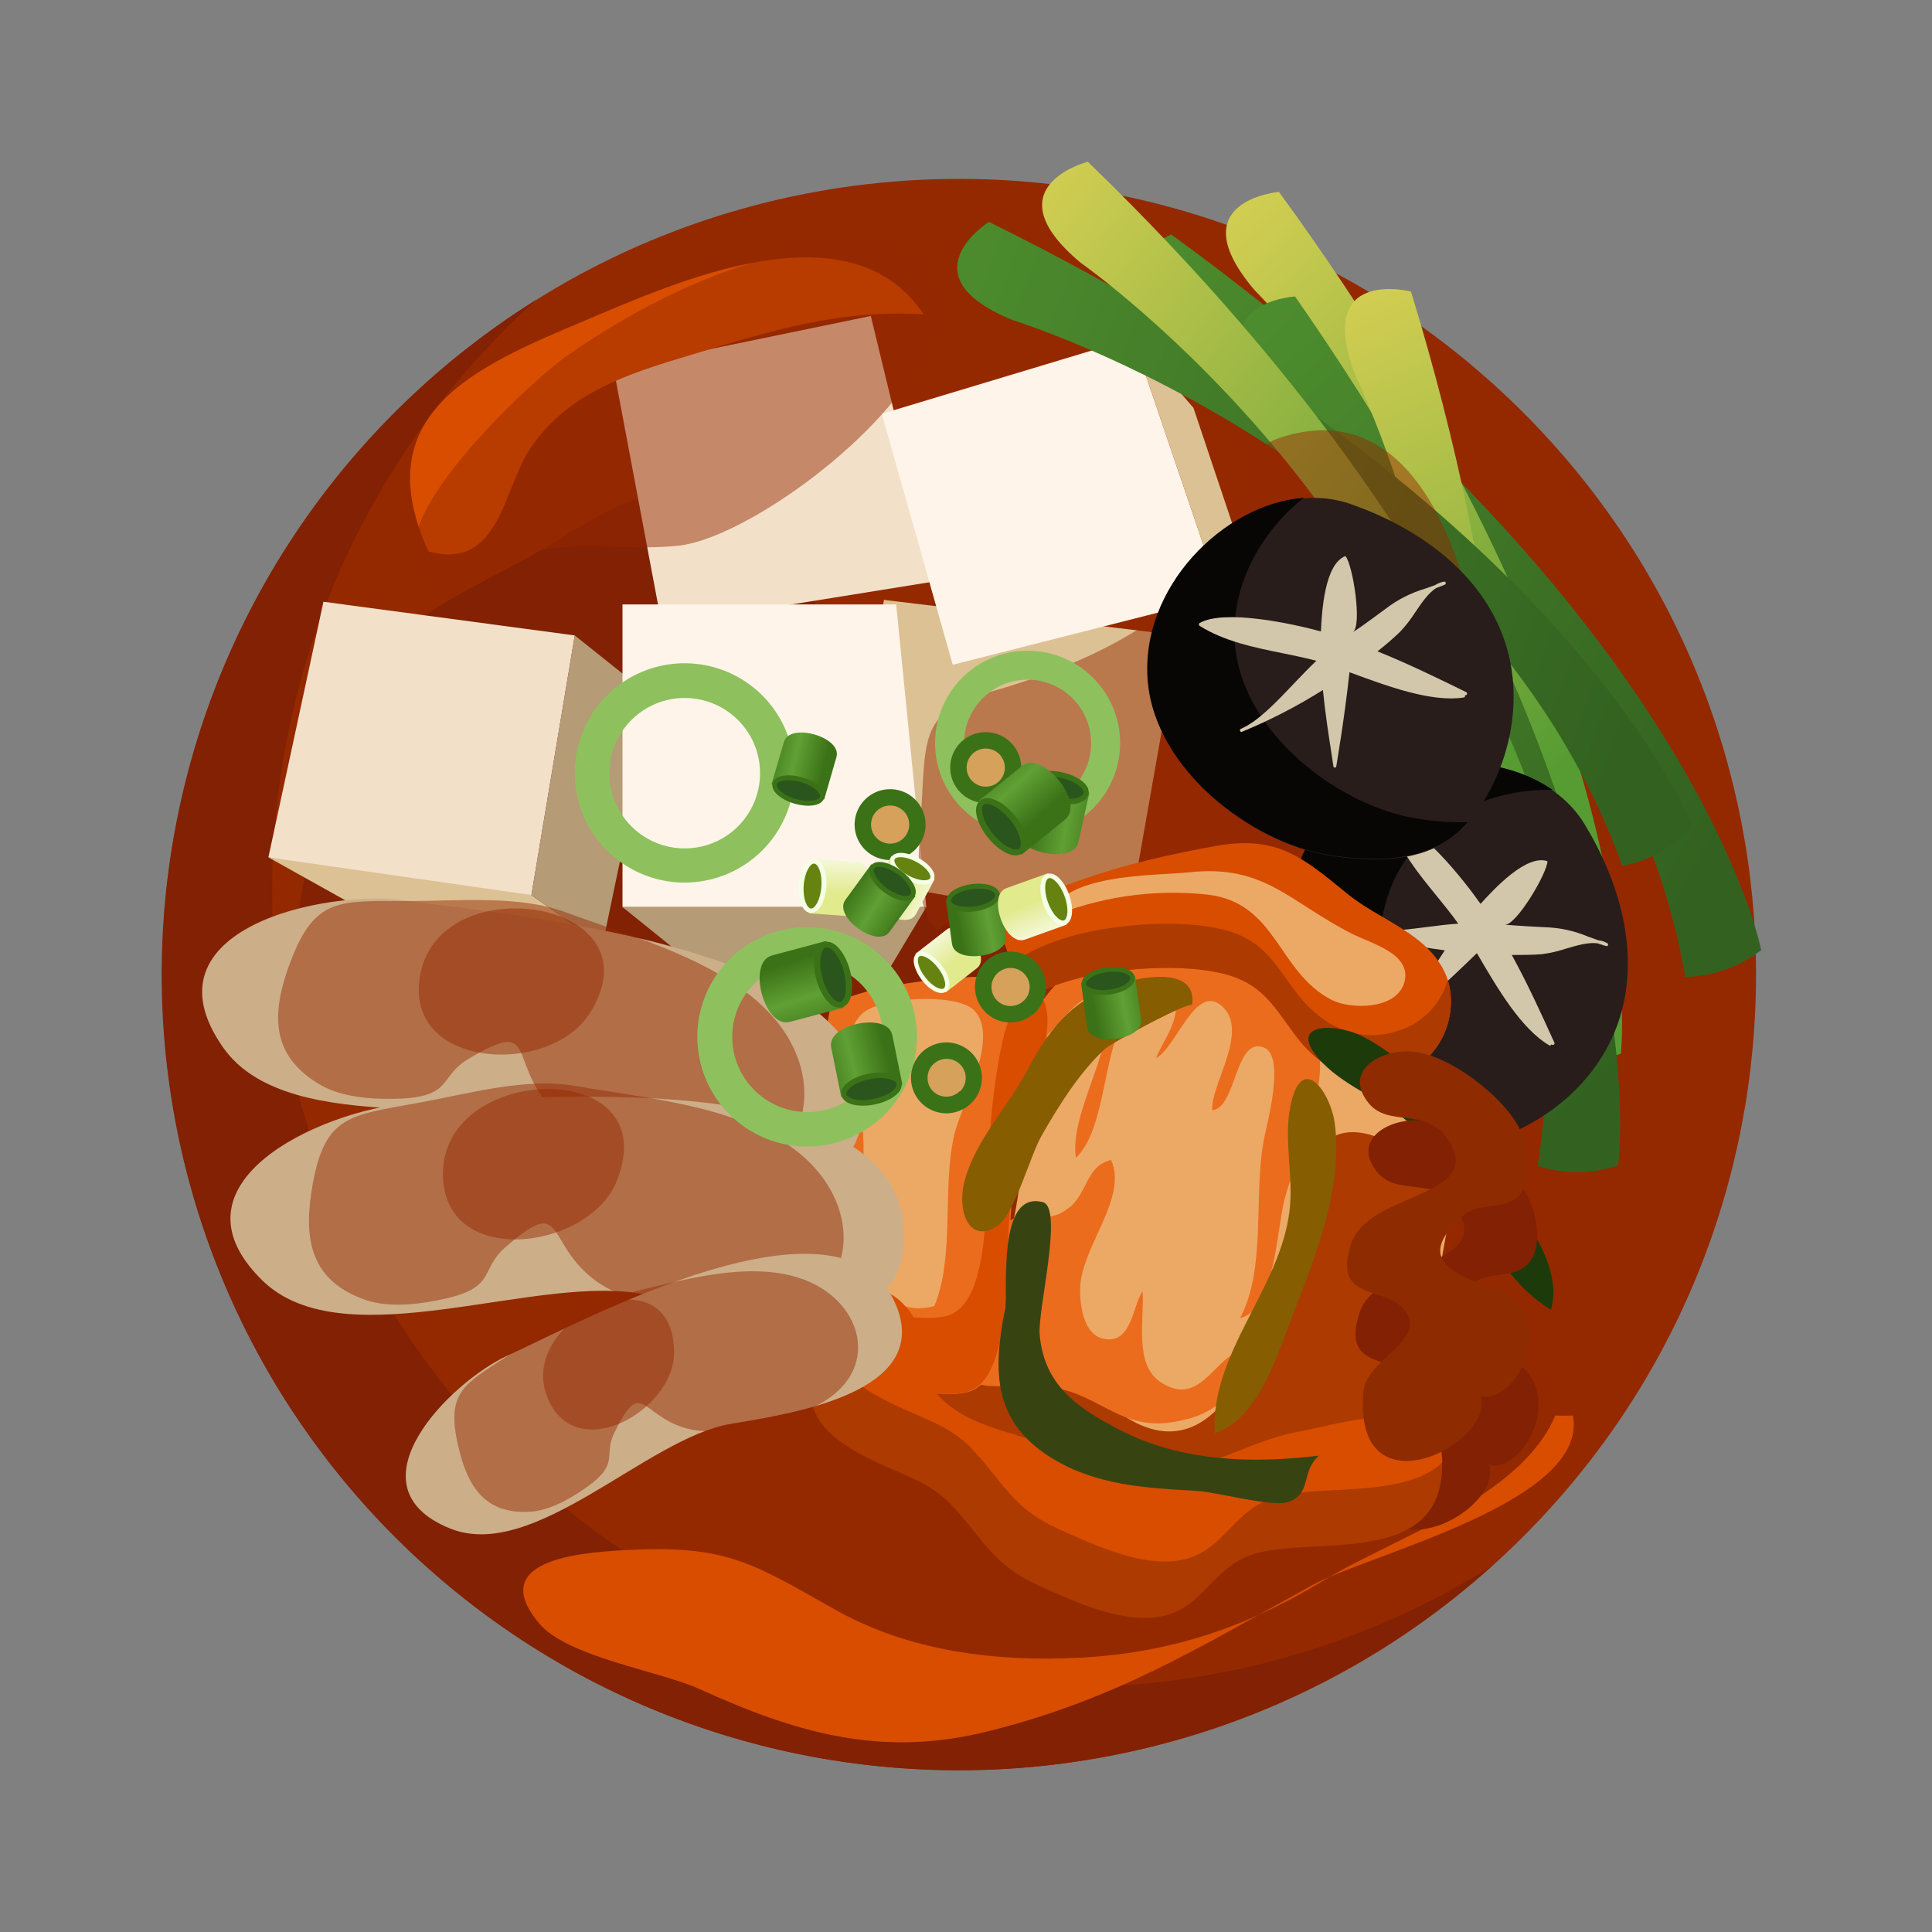 <svg width="215" height="215" viewBox="0 0 215 215" fill="none" xmlns="http://www.w3.org/2000/svg">
<rect x="0" y="0" width="215" height="215" fill="#808080" stroke="none"/>
<g clip-path="url(#clip0_76_15173)">
<path d="M169.442 171.064C204.077 136.485 204.077 80.421 169.442 45.842C134.806 11.262 78.651 11.262 44.016 45.841C9.38 80.421 9.38 136.485 44.016 171.064C78.651 205.643 134.806 205.643 169.442 171.064Z" fill="#942900"/>
<path d="M118.987 187.754C101.042 187.755 83.519 182.322 68.732 172.172C53.945 162.022 42.59 147.632 36.167 130.903C29.743 114.175 28.554 95.894 32.755 78.476C36.957 61.059 46.352 45.323 59.699 33.348C49.27 39.852 40.309 48.45 33.386 58.596C26.463 68.742 21.728 80.214 19.483 92.284C17.238 104.354 17.531 116.759 20.344 128.71C23.157 140.661 28.429 151.897 35.824 161.705C43.219 171.514 52.576 179.68 63.301 185.685C74.026 191.69 85.885 195.403 98.124 196.589C110.363 197.774 122.715 196.405 134.396 192.57C146.077 188.735 156.832 182.516 165.977 174.309C151.893 183.117 135.605 187.777 118.987 187.754Z" fill="#822103"/>
<path d="M95.028 82.488C90.774 74.443 92.583 63.122 84.803 57.132C77.439 51.465 69.327 55.526 62.399 59.915C54.018 65.226 41.818 69.034 37.803 79.032C35.681 84.304 35.5 91.139 34.136 96.606C32.615 102.674 32.625 108.606 37.451 113.243C46.184 121.635 62.457 116.631 73.21 115.64C82.354 114.801 105.027 116.558 107.858 104.822C109.746 96.997 98.646 89.337 95.028 82.488Z" fill="#822103"/>
<path d="M68.296 41.066L73.66 69.586L104.064 64.694L96.906 35.164L68.296 41.066Z" fill="#F2E0C9"/>
<path d="M131.153 70.704L125.432 103.206L93.414 97.549L98.367 66.759L131.153 70.704Z" fill="#DCC194"/>
<path d="M35.994 66.964L29.867 95.41L58.951 100.717L63.963 70.713L35.994 66.964Z" fill="#F2E0C9"/>
<path d="M29.867 95.41L42.444 102.43L67.039 105.203L59.137 99.604L29.867 95.41Z" fill="#DCC194"/>
<path d="M63.963 70.713L72.764 77.743L67.038 105.203L59.137 99.604L63.963 70.713Z" fill="#B59B76"/>
<path d="M103.081 100.941H69.273V67.262H99.731L103.081 100.941Z" fill="#FFF4E9"/>
<path d="M69.273 100.941L77.376 107.473H99.174L103.081 100.941H69.273Z" fill="#B59B76"/>
<path d="M98.128 46.051L106.025 73.979L135.872 66.393L126.102 37.62L98.128 46.051Z" fill="#FFF4E9"/>
<path d="M126.102 37.62L132.81 45.387L138.629 62.732L135.871 66.393L126.102 37.62Z" fill="#DCC194"/>
<path d="M131.124 37.337C131.124 37.337 179.204 61.755 187.556 108.713C190.616 108.646 193.574 107.6 195.995 105.73C195.995 105.73 188.793 68.575 130.346 26.099C130.346 26.099 119.936 30.4 131.124 37.337Z" fill="url(#paint0_linear_76_15173)"/>
<path d="M139.636 32.313C139.636 32.313 177.878 70.279 171.419 117.5C174.354 118.374 177.491 118.287 180.372 117.251C180.372 117.251 184.924 79.691 142.325 21.354C142.311 21.368 131.099 22.306 139.636 32.313Z" fill="url(#paint1_linear_76_15173)"/>
<path d="M141.186 43.873C141.186 43.873 178.612 82.659 171.111 129.749C174.025 130.686 177.163 130.665 180.064 129.69C180.064 129.69 185.443 92.237 144.12 32.992C144.12 32.992 132.893 33.656 141.186 43.873Z" fill="url(#paint2_linear_76_15173)"/>
<path d="M150.883 41.901C150.883 41.901 174.584 90.28 152.976 132.8C155.461 134.584 158.453 135.526 161.513 135.49C161.513 135.49 178.138 101.488 157.02 32.445C157 32.445 146.106 29.628 150.883 41.901Z" fill="url(#paint3_linear_76_15173)"/>
<path d="M112.743 35.638C112.743 35.638 164.295 51.523 180.538 96.362C183.55 95.772 186.293 94.232 188.362 91.969C188.362 91.969 174.91 56.61 110.048 24.698C110.048 24.698 100.543 30.702 112.743 35.638Z" fill="url(#paint4_linear_76_15173)"/>
<path d="M120.263 29.243C120.263 29.243 164.442 60.144 166.124 107.795C169.164 108.155 172.239 107.534 174.901 106.023C174.901 106.023 172.979 68.238 121.055 18C121.055 18 110.161 20.802 120.263 29.243Z" fill="url(#paint5_linear_76_15173)"/>
<path d="M76.882 39.495C86.006 36.756 93.453 34.408 102.797 34.989C94.484 22.54 74.96 31.527 65.146 35.653C52.922 40.788 40.698 45.968 47.67 61.37C55.694 63.552 55.949 54.311 59.117 49.746C63.357 43.639 69.826 41.608 76.882 39.495Z" fill="#D84D00"/>
<path d="M93.017 179.172C101.237 183.785 110.88 184.957 120.15 184.478C130.13 183.961 138.634 181.154 147.308 175.872C155.239 171.039 169.238 166.665 173.082 157.516C173.733 157.555 174.386 157.555 175.037 157.516C176.876 167.148 152.349 172.918 145.993 176.423C133.328 183.404 124.062 189.165 109.902 192.68C97.927 195.662 88.436 192.768 77.796 187.944C73.424 185.962 63.127 184.4 59.997 180.656C53.778 173.245 65.625 172.689 70.398 172.464C81.028 171.981 83.937 174.07 93.017 179.172Z" fill="#D84D00"/>
<path opacity="0.48" d="M149.641 103.929C161.337 98.413 166.217 87.404 164.911 74.917C163.826 64.582 158.672 45.397 144.599 48.15C137.133 49.614 139.856 52.831 137.338 58.656C133.069 68.531 120.332 74.097 110.611 76.874C102.729 79.125 102.993 81.317 102.543 89.977C102.245 95.781 100.734 104.622 108.372 105.428C113.784 105.989 117.246 101.034 123.828 102.606C126.762 103.309 128.879 105.447 132.067 106.121C138.399 107.463 143.91 106.634 149.641 103.929Z" fill="#942900"/>
<path d="M159.777 127.347C161.213 127.65 162.697 127.65 164.134 127.347C171.136 125.882 177.717 120.771 180.108 113.712C182.71 106.033 180.074 97.822 176.309 91.671C170.73 82.542 153.401 82.454 146.35 92.691C140.702 100.893 143.905 113.888 149.597 120.385C152.281 123.456 155.772 126.493 159.777 127.347Z" fill="#281D1B"/>
<path d="M159.787 127.264C161.13 127.551 162.517 127.574 163.869 127.332C162.35 126.145 160.948 124.814 159.684 123.358C153.973 116.861 150.785 103.866 156.432 95.664C160.119 90.319 166.603 87.79 172.759 87.892C165.371 82.742 152.261 84.07 146.355 92.642C140.707 100.844 143.91 113.839 149.606 120.337C152.296 123.358 155.772 126.414 159.787 127.264Z" fill="#070605"/>
<path d="M167.458 102.904C168.754 102.987 172.201 97.124 172.206 95.835C169.854 95.039 166.27 98.92 164.759 100.585C162.803 97.802 158.012 91.798 154.926 91.31C154.895 91.305 154.864 91.308 154.835 91.32C154.806 91.331 154.78 91.349 154.76 91.373C154.739 91.395 154.724 91.423 154.717 91.453C154.71 91.483 154.711 91.515 154.721 91.544C155.757 94.639 157.84 97.202 159.86 99.682C160.681 100.692 161.517 101.722 162.28 102.787C161.219 102.855 160.051 103.001 158.833 103.158C155.943 103.524 152.965 103.9 150.985 103.319C150.964 103.309 150.942 103.304 150.919 103.304C150.896 103.304 150.874 103.309 150.853 103.319C150.813 103.34 150.782 103.374 150.765 103.416C150.756 103.437 150.752 103.458 150.752 103.48C150.752 103.502 150.756 103.524 150.765 103.544C150.774 103.564 150.787 103.582 150.803 103.597C150.818 103.612 150.837 103.624 150.858 103.631C154.101 104.617 157.421 105.328 160.784 105.755C159.356 107.883 158.09 110.017 157.039 111.789L156.29 113.048C156.268 113.081 156.258 113.121 156.263 113.161C156.269 113.201 156.289 113.237 156.32 113.263C156.35 113.288 156.388 113.301 156.427 113.301C156.466 113.301 156.504 113.288 156.535 113.263C156.613 113.195 160.447 109.895 164.329 106.092H164.363L164.481 106.287C166.617 109.943 169.277 114.498 172.407 116.329C172.44 116.345 172.478 116.35 172.515 116.344C172.552 116.338 172.586 116.321 172.612 116.295C172.64 116.269 172.66 116.237 172.671 116.202C172.681 116.221 172.694 116.238 172.711 116.252C172.727 116.265 172.746 116.275 172.767 116.281C172.788 116.287 172.809 116.289 172.831 116.286C172.852 116.283 172.873 116.276 172.891 116.265C172.933 116.246 172.965 116.211 172.982 116.168C172.998 116.126 172.997 116.078 172.979 116.036C171.571 112.931 170.045 109.563 168.236 106.272C169.37 106.272 170.475 106.272 171.556 106.189C172.477 106.07 173.384 105.862 174.265 105.569C175.478 105.213 176.71 104.847 177.751 104.969C178.054 105.071 178.382 105.179 178.729 105.286C178.77 105.296 178.813 105.292 178.852 105.274C178.89 105.256 178.921 105.226 178.94 105.188C178.96 105.153 178.965 105.11 178.955 105.07C178.945 105.03 178.92 104.996 178.886 104.974C178.565 104.791 178.211 104.675 177.844 104.632C177.443 104.495 177.077 104.359 176.729 104.232C175.22 103.593 173.605 103.238 171.967 103.187C170.832 103.138 169.678 103.06 168.544 102.987L167.458 102.904Z" fill="#D3C7AB"/>
<path opacity="0.48" d="M90.695 52.939C85.228 57.157 79.331 60.261 75.635 60.711C70.021 61.365 64.31 60.022 58.736 61.575C56.521 62.195 53.298 65.207 51.054 64.992C36.444 63.454 58.389 42.931 62.941 39.709C70.847 34.095 82.73 28.037 92.67 27.568C97.237 27.358 103.046 27.939 103.951 33.548C104.88 39.309 98.196 47.154 90.695 52.939Z" fill="#942900"/>
<path d="M160.78 138.199C159.476 145.129 158.679 152.145 158.394 159.191C152.673 160.724 150.678 153.821 149.103 150.032C146.893 144.702 141.769 141.733 139.744 136.217C137.72 130.701 140.463 121.782 145.123 118.12C148.575 115.396 155.768 114.933 158.971 118.36C163.42 123.114 161.909 132.439 160.78 138.199Z" fill="#ECA965"/>
<path d="M157.581 138.98C159.151 134.958 160.246 132.722 157.444 129.368C155.489 127.02 150.237 124.486 147.611 127.093C146.389 128.299 146.144 134.577 145.655 136.432C144.834 139.507 144.374 142.988 142.687 145.756C140.37 149.544 136.888 152.073 132.781 153.762C125.065 156.935 118.684 151.385 110.723 151.321C108.352 151.321 99.599 150.037 98.382 152.405C96.876 155.334 105.178 160.831 107.149 162.657C115.95 170.79 128.532 170.565 138.096 164.151C143.372 160.611 147.416 160.274 153.523 160.206C159.391 160.138 168.011 158.141 159.909 152.395C157.386 150.609 154.53 150.794 154.041 147.372C153.616 144.765 156.662 141.358 157.581 138.98Z" fill="#AD3A00"/>
<path d="M145.885 114.269C143.127 107.327 133.876 104.202 126.889 105.433C120.136 106.624 116.933 112.169 115.569 118.433C113.853 126.312 113.716 134.513 111.193 142.217C109.633 146.967 106.792 151.15 112.083 152.991C116.835 154.641 119.334 152.991 123.578 156.467C134.248 165.151 139.714 151.931 142.404 142.427C144.496 134.992 148.966 122.011 145.885 114.269Z" fill="#ECA965"/>
<path d="M122.885 112.389C124.352 116.089 118.939 123.915 119.731 128.836C124.479 124.408 121.687 109.045 130.747 110.773C131.402 113.487 129.584 115.504 128.63 117.769C130.928 116.583 133.089 109.226 136.053 112.033C139.016 114.84 134.703 120.732 134.894 123.549C137.593 123.358 137.436 115.279 140.649 116.573C143.094 117.549 140.962 125.121 140.649 126.825C139.461 133.063 140.947 141.113 138.004 146.679C141.915 145.766 142.047 136.817 142.967 133.4C144.243 128.66 147.191 122.787 146.878 117.818C146.521 111.847 140.6 108.181 135.417 106.658C130.874 105.325 125.183 105.232 120.787 107.146C117.853 108.43 113.834 112.916 114.978 116.192C117.281 115.831 121.105 107.839 122.885 112.389Z" fill="#EB6C1D"/>
<path d="M120.209 143.208C120.126 145.136 120.557 149.334 123.691 149.027C125.984 148.802 126.136 145.121 127.158 143.686C127.358 146.791 126.18 151.8 129.114 153.777C133.387 156.642 134.947 151.429 137.866 150.389C138.389 155.661 134.189 157.873 129.916 158.336C124.327 158.942 122.058 154.87 116.537 154.338C109.604 153.669 105.985 156.432 108.631 147.655C110.039 142.983 108.694 136.827 113.618 135.27C115.955 134.528 116.454 136.349 118.968 134.401C121.036 132.795 120.86 129.719 123.647 129.085C125.544 133.264 120.405 138.697 120.209 143.208Z" fill="#EB6C1D"/>
<path d="M107.164 119.639C105.159 119.805 101.477 114.337 101.423 112.423C101.35 109.787 104.074 107.439 105.858 105.891C113.824 98.979 125.231 95.938 135.373 94.131C142.155 92.925 145.015 95.445 149.988 99.501C153.504 102.362 158.579 103.787 160.691 108.025C162.589 111.823 160.911 117.3 156.701 119.189C151.533 121.513 147.098 119.165 144.169 115.25C141.915 112.233 140.649 109.787 136.957 108.601C132.556 107.2 125.662 107.659 121.217 108.601C118.063 109.255 114.141 110.646 111.75 112.843C109.775 114.625 109.457 119.453 107.164 119.639Z" fill="#D84D00"/>
<path d="M156.706 114.273C151.537 116.602 147.102 114.273 144.174 110.339C141.919 107.322 140.653 104.871 136.961 103.69C132.56 102.289 125.666 102.748 121.221 103.69C118.067 104.344 114.146 105.735 111.755 107.932C109.774 109.743 109.462 114.576 107.168 114.766C105.701 114.884 103.423 112.101 102.22 109.811C101.708 110.596 101.433 111.511 101.428 112.448C101.482 114.361 105.159 119.829 107.168 119.663C109.462 119.477 109.774 114.649 111.755 112.828C114.146 110.632 118.067 109.24 121.221 108.586C125.666 107.663 132.58 107.205 136.961 108.586C140.653 109.772 141.919 112.218 144.174 115.235C147.107 119.141 151.537 121.498 156.706 119.175C160.554 117.442 162.27 112.736 161.107 109.035C160.796 110.174 160.241 111.232 159.482 112.136C158.722 113.04 157.775 113.77 156.706 114.273Z" fill="#AD3A00"/>
<path d="M104.611 126.61C106.812 121.279 111.653 116.651 112.518 110.949C113.203 106.463 110.621 98.891 104.959 103.026C99.77 106.809 97.551 114.483 93.8 119.502C88.593 126.453 82.554 132.683 84.999 141.87C86.348 146.967 88.803 160.421 96.49 158.009C101.922 156.32 101.966 148.812 101.731 144.096C101.389 137.301 101.986 133.015 104.611 126.61Z" fill="#822103"/>
<path d="M113.966 124.14C114.846 120.19 119.08 112.384 114.851 109.68C111.53 107.556 99.204 109.397 95.58 110.602C92.514 111.623 92.602 110.661 92.016 114.244C91.595 116.792 92.431 119.751 92.461 122.392C92.568 131.433 90.016 145.917 94.759 153.816C98.089 154.001 105.198 155.9 108.069 154.792C111.526 153.455 111.941 146.337 112.083 142.861C112.332 136.661 112.621 130.193 113.966 124.14Z" fill="#EB6C1D"/>
<path d="M114.723 109.689C114.388 109.479 114.027 109.315 113.648 109.201C112.968 111.593 111.985 113.985 111.609 115.67C110.259 121.733 109.976 128.191 109.726 134.391C109.584 137.867 109.169 144.99 105.712 146.322C102.841 147.43 95.732 145.531 92.402 145.346C92.26 145.112 92.128 144.858 92.001 144.628C92.353 148.094 93.121 151.287 94.632 153.806C97.962 153.992 105.071 155.891 107.941 154.782C111.398 153.445 111.814 146.327 111.956 142.851C112.205 136.652 112.489 130.193 113.838 124.13C114.699 120.19 118.953 112.384 114.723 109.689Z" fill="#D84D00"/>
<path d="M106.176 126.366C106.993 122.797 111.384 115.328 108.342 112.379C106.386 110.485 97.815 110.944 95.908 112.833C92.974 115.723 95.419 121.206 95.908 124.506C96.749 130.232 94.025 147.767 103.966 145.356C106.284 139.859 104.822 132.277 106.176 126.366Z" fill="#ECA965"/>
<path d="M150.432 103.905C152.564 104.993 157.219 106.136 156.266 109.367C155.371 112.379 150.291 112.355 148.193 111.271C142.144 108.161 142.135 100.463 134.38 99.555C128.333 98.904 122.22 99.805 116.62 102.172C118.063 97.119 128.39 97.5 132.341 97.07C140.697 96.172 143.406 100.316 150.432 103.905Z" fill="#ECA965"/>
<path d="M165.639 129.778C165.879 130.125 166.128 130.471 166.348 130.813C169.062 134.762 174.084 140.738 172.597 145.751C164.886 141.118 163.444 130.715 156.769 124.916C153.899 122.421 149.885 121.035 147.22 118.316C142.795 113.785 148.521 113.761 151.581 115.313C157.527 118.325 161.899 124.335 165.639 129.778Z" fill="#1D3A0A"/>
<path d="M169.987 133.122C171.087 135.231 171.703 138.799 170.075 140.611C168.447 142.422 165.581 141.353 163.821 142.895C156.051 149.72 167.997 150.164 169.953 152.649C174.261 158.087 166.305 166.977 164.3 161.246C171.449 166.069 151.333 178.103 152.663 162.544C152.976 158.932 159.616 156.94 157.376 153.645C155.293 150.579 149.132 152.732 151.303 146.073C153.196 140.259 166.515 140.982 162.027 134.411C159.582 130.813 155.43 133.176 153.225 130.393C150.335 126.771 154.692 124.369 158.164 124.691C162.3 125.057 168.173 129.636 169.987 133.122Z" fill="#822103"/>
<path d="M114.699 160.645C119.217 162.076 122.743 163.784 127.715 164.107C134.136 164.521 138.473 160.87 144.565 159.752C149.699 158.81 161.899 154.655 160.349 164.849C158.921 174.246 145.367 170.931 139.299 173.011C135.113 174.446 133.984 178.493 129.96 179.694C125.486 181.032 119.662 178.264 115.677 176.482C110.249 174.041 109.443 171.156 105.741 167.333C103.296 164.78 99.707 163.862 96.509 162.222C92.5 160.167 89.957 158.024 89.942 153.435C89.942 147.626 96.646 139.278 101.678 147.089C103.335 149.642 101.868 152.693 104.123 155.446C106.675 158.551 111.041 159.484 114.699 160.645Z" fill="#AD3A00"/>
<path d="M144.585 159.308C138.497 160.426 134.155 164.077 127.735 163.662C122.762 163.335 119.236 161.627 114.718 160.196C111.075 159.044 106.709 158.107 104.161 154.987C101.912 152.239 103.379 149.188 101.717 146.635C98.499 141.68 94.612 143.252 92.211 146.542C92.211 146.752 92.186 146.962 92.186 147.162C92.186 151.756 94.744 153.904 98.753 155.949C101.951 157.589 105.521 158.507 107.985 161.06C111.687 164.883 112.493 167.778 117.921 170.209C121.906 171.991 127.73 174.754 132.204 173.421C136.228 172.215 137.358 168.173 141.548 166.738C146.438 165.068 156.129 166.87 160.496 162.769C160.525 154.685 149.416 158.419 144.585 159.308Z" fill="#D84D00"/>
<path d="M169.038 125.472C170.133 127.586 170.754 131.155 169.121 132.966C167.488 134.777 164.628 133.708 162.867 135.25C155.098 142.061 167.058 142.515 169.014 144.98C173.317 150.418 165.361 159.313 163.361 153.582C170.505 158.405 150.389 170.438 151.724 154.88C152.032 151.268 158.677 149.276 156.437 145.981C154.349 142.91 148.193 145.068 150.359 138.409C152.257 132.595 165.571 133.317 161.083 126.746C158.638 123.149 154.491 125.511 152.281 122.729C149.391 119.106 153.724 116.705 157.225 117.027C161.347 117.408 167.224 121.987 169.038 125.472Z" fill="#8E2B00"/>
<path d="M115.701 148.548C116.19 154.118 119.867 156.677 124.606 159.122C131.515 162.691 139.343 162.876 146.771 161.993C144.717 163.848 146.022 166.24 143.348 167.148C141.568 167.748 135.382 166.035 133.197 165.913C127.549 165.596 122.014 165.322 117.031 162.252C110.508 158.239 110.489 152.59 111.814 145.824C112.239 143.647 110.9 132.448 116.039 133.776C118.391 134.381 115.447 145.815 115.701 148.548Z" fill="#374412"/>
<path d="M144.478 144.76C144.326 145.156 144.174 145.541 144.023 145.927C142.277 150.389 140.16 157.897 135.172 159.493C134.683 150.521 142.468 143.476 143.509 134.704C143.959 130.93 142.844 126.834 143.597 123.11C144.854 116.905 148.096 121.616 148.536 125.013C149.416 131.618 146.864 138.614 144.478 144.76Z" fill="#865D01"/>
<path d="M132.659 111.901C133.358 107.244 126.371 108.777 123.804 109.743C119.09 111.515 116.596 114.762 114.327 119.092C112.161 123.241 108.509 126.873 107.321 131.506C106.475 134.806 107.878 138.516 110.978 136.417C112.934 135.089 114.645 128.562 115.922 126.366C117.877 122.948 120.009 119.531 122.88 116.788C123.647 116.06 132.791 111.154 132.659 111.901Z" fill="#865D01"/>
<path d="M160.173 94.102C161.478 93.431 162.629 92.495 163.552 91.354C168.035 85.798 169.859 77.66 167.219 70.694C164.344 63.112 157.082 58.441 150.261 56.078C140.144 52.568 126.703 63.483 127.769 75.864C128.619 85.779 139.352 93.794 147.895 95.195C151.909 95.85 156.52 96.021 160.173 94.102Z" fill="#281D1B"/>
<path d="M160.134 94.034C161.355 93.407 162.441 92.546 163.327 91.5C161.396 91.543 159.466 91.399 157.562 91.07C149.02 89.669 138.287 81.653 137.436 71.739C136.879 65.275 140.282 59.207 145.098 55.389C136.116 56.088 126.835 65.427 127.725 75.795C128.581 85.71 139.309 93.726 147.856 95.127C151.861 95.781 156.482 95.928 160.134 94.034Z" fill="#070605"/>
<path d="M150.555 70.352C151.611 69.591 150.555 62.878 149.729 61.882C147.406 62.756 147.103 68.028 146.995 70.269C143.709 69.366 136.213 67.779 133.495 69.337C133.461 69.354 133.435 69.384 133.421 69.42C133.417 69.442 133.417 69.466 133.421 69.488C133.419 69.519 133.425 69.551 133.439 69.579C133.453 69.607 133.474 69.632 133.5 69.649C136.267 71.377 139.514 72.036 142.648 72.676C143.925 72.935 145.225 73.198 146.492 73.535C145.719 74.263 144.907 75.117 144.047 76.01C142.047 78.124 139.979 80.311 138.086 81.107C138.044 81.126 138.011 81.161 137.993 81.204C137.978 81.247 137.978 81.293 137.993 81.336C138 81.357 138.011 81.376 138.025 81.393C138.039 81.409 138.057 81.423 138.076 81.433C138.096 81.442 138.117 81.448 138.139 81.449C138.161 81.45 138.183 81.446 138.204 81.439C141.336 80.146 144.352 78.59 147.22 76.786C147.47 79.335 147.851 81.79 148.169 83.826L148.389 85.29C148.395 85.328 148.415 85.362 148.444 85.386C148.473 85.41 148.51 85.424 148.548 85.424C148.586 85.424 148.622 85.41 148.651 85.386C148.681 85.362 148.7 85.328 148.707 85.29C148.707 85.188 149.592 80.204 150.174 74.809L150.389 74.887C154.369 76.352 159.317 78.187 162.901 77.616C162.938 77.609 162.972 77.59 162.996 77.561C163.021 77.533 163.036 77.498 163.038 77.46C163.046 77.425 163.046 77.388 163.038 77.353C163.058 77.362 163.08 77.367 163.101 77.367C163.123 77.368 163.145 77.363 163.165 77.355C163.185 77.346 163.203 77.333 163.217 77.316C163.232 77.3 163.242 77.281 163.249 77.26C163.268 77.218 163.27 77.171 163.256 77.127C163.241 77.084 163.211 77.047 163.17 77.026C160.105 75.527 156.775 73.891 153.293 72.486C154.178 71.783 155.024 71.065 155.797 70.318C156.435 69.642 157.006 68.906 157.503 68.121C158.212 67.076 158.941 66.002 159.811 65.446C160.114 65.334 160.432 65.207 160.789 65.065C160.827 65.045 160.857 65.013 160.874 64.974C160.892 64.936 160.896 64.892 160.887 64.85C160.88 64.811 160.857 64.775 160.825 64.751C160.792 64.728 160.751 64.718 160.711 64.724C160.347 64.786 160 64.92 159.689 65.119C159.293 65.265 158.926 65.392 158.574 65.514C157.002 65.98 155.529 66.73 154.227 67.726C153.323 68.409 152.379 69.083 151.474 69.732L150.555 70.352Z" fill="#D3C7AB"/>
<path d="M66.78 125.902C74.662 129.319 93.532 138.067 96.006 124.496C99.522 105.203 56.8 101.957 45.349 100.233C36.337 98.876 15.57 103.338 24.812 116.543C32.249 127.166 55.597 121.044 66.78 125.902Z" fill="#CCAE89"/>
<path opacity="0.48" d="M77.615 130.291C89.414 132.243 93.071 120.713 85.693 112.804C80.079 106.795 70.275 104.232 62.98 101.537C57.728 99.584 51.103 100.277 45.343 100.273C37.764 100.273 35.04 99.819 32.322 107.039C30.268 112.492 29.877 117.466 35.774 120.791C38.219 122.182 41.724 122.367 44.609 122.255C50.365 121.992 48.878 119.785 52.091 117.862C59.914 113.175 56.491 117.984 61.259 123.183C64.692 126.903 72.926 129.519 77.615 130.291Z" fill="#942900"/>
<path opacity="0.48" d="M46.79 108.347C44.668 118.955 61.151 119.897 65.64 112.741C73.542 100.194 49.176 96.357 46.79 108.347Z" fill="#942900"/>
<path d="M72.104 144.14C80.471 146.093 100.606 151.326 100.606 137.535C100.606 117.92 57.988 122.367 46.414 122.724C37.304 122.997 17.672 131.101 29.139 142.441C38.361 151.56 60.237 141.362 72.104 144.14Z" fill="#CCAE89"/>
<path opacity="0.48" d="M83.556 146.522C95.516 146.327 97.042 134.318 88.362 127.874C81.761 122.963 71.659 122.197 64.002 120.849C58.481 119.873 52.086 121.733 46.399 122.758C38.942 124.105 36.184 124.154 34.806 131.75C33.764 137.477 34.273 142.441 40.673 144.658C43.348 145.585 46.81 145.146 49.626 144.501C55.24 143.213 53.382 141.309 56.198 138.843C63.044 132.834 60.535 138.18 66.173 142.441C70.231 145.497 78.803 146.601 83.556 146.522Z" fill="#942900"/>
<path opacity="0.48" d="M49.294 130.447C49.109 141.26 65.499 139.234 68.633 131.423C74.149 117.642 49.51 118.223 49.294 130.447Z" fill="#942900"/>
<path d="M81.317 158.454C87.888 157.345 103.844 155.036 99.697 145.195C93.829 131.179 64.687 147.118 56.521 150.838C50.096 153.767 38.498 165.434 50.101 170.101C59.445 173.856 72.002 160.016 81.317 158.454Z" fill="#CCAE89"/>
<path opacity="0.48" d="M90.216 156.725C98.705 153.001 96.192 143.969 88.05 141.958C81.86 140.425 74.408 142.9 68.526 144.233C64.291 145.209 60.282 148.431 56.536 150.862C51.612 154.06 49.656 154.919 50.952 160.758C51.93 165.151 53.788 168.569 59.02 168.227C61.211 168.09 63.558 166.738 65.377 165.435C69 162.833 67.103 162.017 68.374 159.425C71.474 153.079 71.274 157.648 76.584 159.005C80.388 159.972 86.828 158.2 90.216 156.725Z" fill="#942900"/>
<path opacity="0.48" d="M60.912 155.495C64.027 163.277 75.132 156.926 75.019 150.394C74.814 138.897 57.382 146.693 60.912 155.495Z" fill="#942900"/>
<path d="M81.336 97.08C79.143 98.098 76.697 98.443 74.307 98.072C71.917 97.702 69.691 96.632 67.91 94.997C66.129 93.363 64.874 91.238 64.304 88.892C63.733 86.545 63.873 84.082 64.705 81.815C65.537 79.548 67.023 77.578 68.977 76.154C70.931 74.731 73.264 73.918 75.68 73.819C78.097 73.719 80.489 74.338 82.553 75.596C84.617 76.854 86.261 78.696 87.277 80.887C88.637 83.821 88.776 87.174 87.662 90.21C86.548 93.246 84.273 95.717 81.336 97.08ZM72.672 78.446C71.167 79.142 69.902 80.268 69.038 81.682C68.174 83.095 67.75 84.733 67.818 86.387C67.886 88.042 68.445 89.639 69.422 90.977C70.4 92.314 71.752 93.333 73.31 93.903C74.867 94.473 76.558 94.569 78.171 94.18C79.782 93.79 81.243 92.932 82.366 91.714C83.49 90.495 84.226 88.972 84.482 87.336C84.738 85.7 84.503 84.025 83.805 82.522C82.868 80.51 81.17 78.95 79.083 78.186C76.996 77.422 74.69 77.515 72.672 78.446Z" fill="#8EC15D"/>
<path d="M118.684 92.022C116.837 92.877 114.778 93.165 112.766 92.851C110.755 92.537 108.882 91.635 107.384 90.259C105.886 88.883 104.83 87.094 104.349 85.119C103.869 83.144 103.986 81.071 104.685 79.162C105.384 77.254 106.635 75.594 108.278 74.395C109.921 73.195 111.884 72.508 113.918 72.422C115.952 72.335 117.966 72.853 119.705 73.908C121.445 74.964 122.832 76.511 123.691 78.353C124.262 79.579 124.585 80.905 124.642 82.255C124.699 83.606 124.489 84.954 124.024 86.223C123.559 87.493 122.848 88.658 121.932 89.653C121.016 90.648 119.912 91.453 118.684 92.022ZM111.379 76.293C110.11 76.881 109.044 77.832 108.317 79.025C107.589 80.218 107.232 81.6 107.292 82.995C107.351 84.391 107.823 85.737 108.65 86.865C109.476 87.992 110.618 88.849 111.933 89.328C113.247 89.807 114.674 89.885 116.033 89.554C117.392 89.222 118.623 88.496 119.568 87.466C120.513 86.436 121.131 85.15 121.344 83.769C121.557 82.389 121.354 80.976 120.763 79.71C119.97 78.017 118.537 76.707 116.778 76.067C115.019 75.426 113.078 75.508 111.379 76.293Z" fill="#8EC15D"/>
<path d="M94.974 126.454C92.78 127.471 90.333 127.816 87.943 127.445C85.553 127.073 83.327 126.003 81.547 124.368C79.767 122.733 78.513 120.607 77.943 118.261C77.373 115.914 77.513 113.451 78.346 111.184C79.179 108.916 80.666 106.947 82.621 105.524C84.575 104.101 86.909 103.289 89.325 103.191C91.742 103.093 94.134 103.712 96.198 104.972C98.262 106.231 99.905 108.073 100.92 110.266C102.278 113.2 102.415 116.552 101.3 119.587C100.185 122.622 97.91 125.091 94.974 126.454ZM86.338 107.8C84.835 108.496 83.571 109.622 82.708 111.035C81.845 112.448 81.421 114.085 81.49 115.738C81.559 117.392 82.117 118.988 83.094 120.324C84.072 121.661 85.424 122.678 86.98 123.248C88.537 123.817 90.227 123.913 91.838 123.523C93.449 123.133 94.908 122.275 96.031 121.058C97.153 119.84 97.889 118.317 98.145 116.682C98.4 115.047 98.165 113.373 97.467 111.872C96.53 109.86 94.832 108.302 92.746 107.539C90.66 106.775 88.355 106.869 86.338 107.8Z" fill="#8EC15D"/>
<path d="M114.454 86.745L113.232 92.208C112.934 93.55 114.557 94.551 116.19 94.907C117.823 95.264 119.711 95.044 120.009 93.702L121.232 88.21L114.454 86.745Z" fill="url(#paint6_linear_76_15173)"/>
<path d="M120.86 88.332C120.689 89.103 119.178 89.43 117.491 89.059C115.804 88.688 114.557 87.756 114.743 86.984C114.929 86.213 116.425 85.886 118.112 86.257C119.799 86.628 121.056 87.555 120.86 88.332Z" fill="#2A561D"/>
<path d="M117.423 89.362C115.809 89.01 114.23 88.034 114.489 86.921C114.748 85.808 116.582 85.593 118.195 85.945C119.809 86.296 121.388 87.277 121.129 88.385C120.87 89.494 119.041 89.718 117.423 89.362ZM118.044 86.56C116.318 86.184 115.11 86.584 115.017 87.048C114.924 87.512 115.834 88.376 117.56 88.756C119.286 89.137 120.494 88.732 120.586 88.268C120.679 87.805 119.77 86.94 118.044 86.56Z" fill="#3B7217"/>
<path d="M105.227 110.456L108.714 107.742C109.569 107.078 109.09 105.662 108.283 104.627C107.477 103.592 106.215 102.782 105.35 103.446L101.858 106.16L105.227 110.456Z" fill="url(#paint7_linear_76_15173)"/>
<path d="M102.156 106.272C102.645 105.891 103.721 106.448 104.557 107.517C105.393 108.586 105.672 109.768 105.178 110.148C104.684 110.529 103.609 109.973 102.777 108.903C101.946 107.834 101.662 106.658 102.156 106.272Z" fill="#668211"/>
<path d="M104.753 107.371C105.55 108.396 106.019 109.777 105.31 110.324C104.601 110.871 103.354 110.085 102.582 109.06C101.809 108.035 101.315 106.653 102.02 106.101C102.724 105.55 103.941 106.345 104.753 107.371ZM102.963 108.757C103.819 109.851 104.748 110.222 105.041 109.982C105.335 109.743 105.213 108.767 104.357 107.673C103.501 106.58 102.572 106.209 102.284 106.448C101.995 106.687 102.117 107.664 102.963 108.757Z" fill="#F4FFE6"/>
<path d="M101.873 90.621C102.1 91.178 102.156 91.789 102.035 92.377C101.914 92.966 101.621 93.505 101.192 93.927C100.764 94.349 100.22 94.634 99.629 94.748C99.038 94.861 98.427 94.796 97.873 94.563C97.319 94.329 96.846 93.937 96.516 93.435C96.185 92.933 96.01 92.345 96.015 91.744C96.019 91.143 96.201 90.558 96.539 90.061C96.877 89.563 97.355 89.178 97.913 88.952C98.66 88.649 99.496 88.655 100.239 88.968C100.982 89.281 101.57 89.876 101.873 90.621Z" fill="#D6A15B"/>
<path d="M100.543 95.42C99.819 95.714 99.024 95.787 98.259 95.63C97.493 95.473 96.792 95.093 96.243 94.538C95.694 93.982 95.322 93.277 95.175 92.511C95.027 91.745 95.11 90.953 95.414 90.234C95.718 89.515 96.228 88.902 96.88 88.473C97.533 88.043 98.298 87.817 99.079 87.822C99.861 87.827 100.623 88.063 101.27 88.5C101.917 88.938 102.419 89.557 102.714 90.28C103.108 91.249 103.1 92.334 102.693 93.298C102.286 94.262 101.513 95.025 100.543 95.42ZM98.254 89.796C97.865 89.955 97.531 90.225 97.295 90.573C97.059 90.92 96.932 91.33 96.93 91.75C96.927 92.17 97.049 92.581 97.281 92.932C97.512 93.282 97.843 93.557 98.231 93.72C98.618 93.883 99.046 93.928 99.459 93.848C99.872 93.769 100.252 93.569 100.551 93.274C100.85 92.979 101.055 92.602 101.14 92.191C101.225 91.779 101.185 91.352 101.027 90.963C100.922 90.705 100.766 90.469 100.57 90.271C100.374 90.073 100.14 89.915 99.883 89.806C99.625 89.698 99.349 89.641 99.07 89.639C98.79 89.638 98.513 89.691 98.254 89.796Z" fill="#3B7217"/>
<path d="M91.927 104.715L85.923 106.321C84.456 106.712 84.294 108.806 84.774 110.588C85.253 112.37 86.431 114.103 87.898 113.712L93.908 112.13L91.927 104.715Z" fill="url(#paint8_linear_76_15173)"/>
<path d="M93.605 111.803C92.759 112.028 91.649 110.72 91.16 108.874C90.671 107.029 90.955 105.354 91.801 105.13C92.647 104.905 93.732 106.214 94.246 108.059C94.759 109.904 94.451 111.579 93.605 111.803Z" fill="#2A561D"/>
<path d="M90.842 108.967C90.353 107.21 90.524 105.164 91.737 104.837C92.949 104.51 94.108 106.209 94.582 107.971C95.057 109.733 94.895 111.779 93.683 112.101C92.47 112.423 91.311 110.729 90.842 108.967ZM93.908 108.152C93.419 106.267 92.397 105.296 91.898 105.433C91.399 105.569 91.008 106.897 91.512 108.786C92.015 110.676 93.023 111.642 93.521 111.505C94.02 111.369 94.411 110.031 93.908 108.152Z" fill="#3B7217"/>
<path d="M91.717 88.971L93.082 84.255C93.414 83.103 92.055 82.142 90.637 81.737C89.219 81.331 87.576 81.424 87.238 82.576L85.85 87.297L91.717 88.971Z" fill="url(#paint9_linear_76_15173)"/>
<path d="M86.202 87.233C86.392 86.564 87.727 86.364 89.18 86.784C90.632 87.204 91.649 88.078 91.458 88.737C91.267 89.396 89.938 89.606 88.48 89.186C87.023 88.766 86.011 87.883 86.202 87.233Z" fill="#2A561D"/>
<path d="M89.272 86.506C90.661 86.901 91.986 87.844 91.717 88.796C91.448 89.748 89.82 89.84 88.431 89.44C87.042 89.04 85.717 88.102 85.986 87.15C86.255 86.198 87.869 86.101 89.272 86.506ZM88.578 88.913C90.045 89.342 91.13 89.054 91.243 88.664C91.355 88.273 90.607 87.458 89.121 87.033C87.634 86.609 86.568 86.887 86.456 87.282C86.343 87.678 87.077 88.488 88.558 88.913H88.578Z" fill="#3B7217"/>
<path d="M112.508 84.304C112.734 84.86 112.789 85.469 112.667 86.056C112.546 86.643 112.253 87.181 111.825 87.601C111.397 88.022 110.855 88.307 110.265 88.419C109.675 88.532 109.066 88.468 108.513 88.235C107.96 88.002 107.488 87.61 107.158 87.11C106.828 86.609 106.654 86.022 106.657 85.423C106.661 84.824 106.843 84.239 107.179 83.743C107.515 83.246 107.992 82.861 108.548 82.635C108.917 82.484 109.313 82.408 109.713 82.41C110.112 82.413 110.507 82.494 110.875 82.649C111.243 82.804 111.576 83.03 111.857 83.314C112.137 83.598 112.358 83.935 112.508 84.304Z" fill="#D6A15B"/>
<path d="M111.183 89.074C110.459 89.368 109.664 89.442 108.899 89.285C108.133 89.128 107.431 88.748 106.882 88.192C106.333 87.637 105.961 86.931 105.813 86.165C105.666 85.399 105.749 84.606 106.053 83.887C106.357 83.168 106.868 82.555 107.521 82.126C108.174 81.697 108.939 81.471 109.721 81.476C110.502 81.482 111.265 81.719 111.912 82.157C112.558 82.595 113.061 83.215 113.354 83.938C113.748 84.907 113.74 85.992 113.333 86.954C112.926 87.917 112.153 88.68 111.183 89.074ZM108.895 83.455C108.505 83.613 108.172 83.883 107.936 84.231C107.7 84.579 107.573 84.989 107.57 85.409C107.567 85.829 107.69 86.24 107.921 86.591C108.153 86.941 108.483 87.215 108.871 87.379C109.258 87.542 109.686 87.586 110.099 87.507C110.512 87.428 110.892 87.228 111.192 86.933C111.491 86.638 111.696 86.261 111.781 85.849C111.865 85.438 111.826 85.011 111.667 84.622C111.562 84.363 111.407 84.128 111.211 83.93C111.014 83.731 110.781 83.573 110.523 83.465C110.266 83.356 109.989 83.3 109.71 83.298C109.431 83.296 109.154 83.35 108.895 83.455Z" fill="#3B7217"/>
<path d="M90.03 101.635L94.964 101.991C96.167 102.079 96.832 100.526 96.92 99.062C97.008 97.597 96.592 95.991 95.385 95.903L90.456 95.542L90.03 101.635Z" fill="url(#paint10_linear_76_15173)"/>
<path d="M90.622 95.874C91.317 95.923 91.791 97.192 91.683 98.701C91.576 100.209 90.921 101.4 90.216 101.346C89.512 101.293 89.048 100.033 89.16 98.52C89.273 97.007 89.923 95.825 90.622 95.874Z" fill="#668211"/>
<path d="M91.957 98.725C91.849 100.165 91.204 101.654 90.206 101.591C89.209 101.527 88.783 99.945 88.886 98.5C88.989 97.055 89.644 95.571 90.636 95.63C91.629 95.689 92.064 97.28 91.957 98.725ZM89.439 98.54C89.326 100.082 89.83 101.073 90.24 101.107C90.651 101.141 91.292 100.229 91.404 98.666C91.517 97.104 91.013 96.133 90.602 96.103C90.192 96.074 89.551 96.997 89.439 98.54Z" fill="#F4FFE6"/>
<path d="M100.421 120.693L99.297 115.186C99.028 113.839 97.135 113.585 95.497 113.917C93.859 114.249 92.221 115.221 92.5 116.568L93.62 122.075L100.421 120.693Z" fill="url(#paint11_linear_76_15173)"/>
<path d="M93.917 121.816C93.756 121.04 95.003 120.132 96.7 119.79C98.396 119.448 99.893 119.79 100.049 120.571C100.206 121.352 98.964 122.255 97.272 122.602C95.58 122.948 94.074 122.592 93.917 121.816Z" fill="#2A561D"/>
<path d="M96.636 119.482C98.249 119.15 100.093 119.404 100.323 120.512C100.553 121.621 98.954 122.577 97.335 122.909C95.717 123.241 93.868 122.987 93.643 121.874C93.418 120.761 95.013 119.809 96.636 119.482ZM97.208 122.294C98.939 121.938 99.868 121.084 99.775 120.625C99.682 120.166 98.489 119.741 96.758 120.097C95.027 120.454 94.093 121.303 94.191 121.762C94.289 122.221 95.477 122.646 97.208 122.294Z" fill="#3B7217"/>
<path d="M99.198 95.259L97.115 99.164C96.626 100.141 97.604 101.22 98.778 101.835C99.951 102.45 101.418 102.689 101.927 101.732L104.015 97.827L99.198 95.259Z" fill="url(#paint12_linear_76_15173)"/>
<path d="M103.707 97.837C103.408 98.383 102.201 98.325 101.003 97.671C99.805 97.016 99.047 96.069 99.37 95.518C99.692 94.966 100.871 95.029 102.069 95.684C103.267 96.338 104 97.285 103.707 97.837Z" fill="#668211"/>
<path d="M100.885 97.89C99.741 97.28 98.754 96.201 99.174 95.415C99.594 94.629 101.037 94.854 102.186 95.464C103.335 96.074 104.323 97.153 103.897 97.939C103.472 98.725 102.034 98.5 100.885 97.89ZM101.951 95.898C100.729 95.244 99.731 95.298 99.56 95.62C99.389 95.942 99.898 96.802 101.12 97.451C102.343 98.1 103.34 98.056 103.511 97.729C103.682 97.402 103.179 96.553 101.951 95.898Z" fill="#F4FFE6"/>
<path d="M110.332 112.028C109.899 111.612 109.598 111.076 109.469 110.49C109.34 109.903 109.388 109.291 109.608 108.732C109.827 108.172 110.208 107.69 110.701 107.347C111.195 107.004 111.779 106.814 112.381 106.803C112.983 106.791 113.574 106.958 114.081 107.282C114.587 107.606 114.986 108.073 115.227 108.623C115.468 109.174 115.54 109.783 115.433 110.374C115.327 110.966 115.048 111.512 114.63 111.945C114.071 112.524 113.305 112.859 112.499 112.874C111.693 112.89 110.914 112.585 110.332 112.028Z" fill="#D6A15B"/>
<path d="M109.594 107.102C110.136 106.54 110.833 106.152 111.596 105.985C112.359 105.818 113.155 105.881 113.882 106.166C114.61 106.451 115.236 106.945 115.682 107.585C116.129 108.225 116.375 108.983 116.39 109.762C116.405 110.542 116.188 111.309 115.767 111.966C115.345 112.623 114.739 113.14 114.023 113.453C113.307 113.765 112.514 113.859 111.745 113.721C110.976 113.584 110.265 113.223 109.702 112.682C108.95 111.955 108.516 110.96 108.496 109.914C108.476 108.869 108.871 107.858 109.594 107.102ZM113.995 111.315C114.286 111.013 114.482 110.631 114.556 110.218C114.63 109.804 114.58 109.379 114.412 108.994C114.244 108.609 113.965 108.283 113.611 108.056C113.258 107.829 112.845 107.712 112.424 107.72C112.004 107.727 111.595 107.859 111.25 108.098C110.904 108.337 110.638 108.673 110.483 109.064C110.329 109.454 110.294 109.882 110.383 110.292C110.472 110.702 110.681 111.077 110.983 111.369C111.389 111.754 111.93 111.964 112.49 111.954C113.05 111.944 113.584 111.715 113.975 111.315H113.995Z" fill="#3B7217"/>
<path d="M113.686 95.112L118.522 91.207C119.706 90.255 119.011 88.278 117.838 86.843C116.664 85.407 114.904 84.299 113.706 85.256L108.87 89.162L113.686 95.112Z" fill="url(#paint13_linear_76_15173)"/>
<path d="M109.272 89.318C109.956 88.766 111.482 89.523 112.694 91.007C113.907 92.491 114.313 94.136 113.633 94.688C112.954 95.239 111.423 94.478 110.21 92.999C108.998 91.519 108.592 89.865 109.272 89.318Z" fill="#2A561D"/>
<path d="M112.949 90.787C114.098 92.203 114.787 94.136 113.809 94.927C112.831 95.718 111.086 94.634 109.942 93.213C108.797 91.793 108.103 89.865 109.081 89.079C110.059 88.293 111.805 89.371 112.949 90.787ZM110.479 92.779C111.707 94.297 113.022 94.771 113.413 94.448C113.804 94.126 113.624 92.74 112.401 91.227C111.179 89.713 109.863 89.23 109.467 89.557C109.071 89.884 109.257 91.266 110.479 92.779Z" fill="#3B7217"/>
<path d="M120.303 109.406L120.978 114.288C121.139 115.479 122.772 115.806 124.219 115.606C125.667 115.406 127.153 114.63 126.982 113.458L126.307 108.576L120.303 109.406Z" fill="url(#paint14_linear_76_15173)"/>
<path d="M126.038 108.782C126.136 109.47 124.997 110.192 123.501 110.397C122.004 110.602 120.713 110.217 120.621 109.533C120.528 108.85 121.662 108.122 123.158 107.917C124.655 107.712 125.945 108.098 126.038 108.782Z" fill="#2A561D"/>
<path d="M123.539 110.666C122.107 110.861 120.513 110.544 120.381 109.563C120.248 108.581 121.686 107.839 123.119 107.639C124.551 107.439 126.141 107.761 126.278 108.747C126.414 109.733 124.967 110.475 123.539 110.666ZM123.192 108.181C121.667 108.391 120.806 109.089 120.86 109.494C120.914 109.899 121.935 110.334 123.461 110.124C124.987 109.914 125.852 109.221 125.798 108.811C125.745 108.401 124.723 107.976 123.192 108.186V108.181Z" fill="#3B7217"/>
<path d="M105.267 100.155L105.941 105.037C106.108 106.233 107.741 106.555 109.183 106.355C110.626 106.155 112.117 105.403 111.946 104.212L111.276 99.33L105.267 100.155Z" fill="url(#paint15_linear_76_15173)"/>
<path d="M111.002 99.535C111.1 100.219 109.961 100.941 108.469 101.151C106.978 101.361 105.677 100.966 105.584 100.282C105.492 99.599 106.626 98.871 108.122 98.666C109.618 98.461 110.909 98.847 111.002 99.535Z" fill="#2A561D"/>
<path d="M108.504 101.42C107.076 101.62 105.482 101.298 105.345 100.316C105.208 99.335 106.655 98.593 108.083 98.393C109.511 98.193 111.11 98.52 111.247 99.501C111.384 100.482 109.936 101.224 108.504 101.42ZM108.161 98.94C106.631 99.15 105.77 99.843 105.824 100.248C105.878 100.653 106.9 101.093 108.43 100.878C109.961 100.663 110.821 99.975 110.763 99.57C110.704 99.164 109.692 98.73 108.161 98.95V98.94Z" fill="#3B7217"/>
<path d="M96.969 96.172L94.079 100.141C93.37 101.117 94.323 102.479 95.502 103.333C96.68 104.188 98.274 104.671 98.983 103.7L101.873 99.726L96.969 96.172Z" fill="url(#paint16_linear_76_15173)"/>
<path d="M101.535 99.692C101.13 100.253 99.809 99.984 98.602 99.101C97.394 98.217 96.719 97.041 97.135 96.479C97.55 95.918 98.861 96.182 100.069 97.07C101.276 97.959 101.941 99.13 101.535 99.692Z" fill="#2A561D"/>
<path d="M98.421 99.321C97.258 98.471 96.329 97.143 96.915 96.338C97.502 95.532 99.052 96.001 100.221 96.85C101.389 97.7 102.319 99.028 101.732 99.833C101.145 100.639 99.59 100.17 98.421 99.321ZM99.888 97.29C98.641 96.387 97.536 96.314 97.297 96.621C97.057 96.929 97.487 97.973 98.734 98.876C99.981 99.779 101.086 99.853 101.331 99.545C101.575 99.238 101.15 98.198 99.898 97.29H99.888Z" fill="#3B7217"/>
<path d="M103.193 122.133C102.761 121.717 102.463 121.182 102.336 120.596C102.208 120.01 102.258 119.4 102.478 118.843C102.698 118.285 103.078 117.805 103.571 117.463C104.064 117.121 104.648 116.933 105.248 116.922C105.848 116.911 106.438 117.078 106.943 117.402C107.448 117.725 107.846 118.191 108.086 118.741C108.326 119.29 108.398 119.898 108.292 120.488C108.186 121.078 107.907 121.623 107.491 122.055C107.214 122.342 106.883 122.572 106.517 122.732C106.151 122.891 105.758 122.977 105.358 122.984C104.959 122.991 104.562 122.92 104.191 122.774C103.819 122.628 103.48 122.41 103.193 122.133Z" fill="#D6A15B"/>
<path d="M102.474 117.212C103.016 116.651 103.713 116.262 104.476 116.095C105.239 115.929 106.035 115.992 106.762 116.276C107.489 116.561 108.116 117.055 108.562 117.695C109.009 118.335 109.255 119.093 109.27 119.873C109.285 120.653 109.068 121.419 108.647 122.076C108.225 122.733 107.618 123.25 106.903 123.563C106.187 123.875 105.394 123.969 104.625 123.832C103.856 123.694 103.145 123.333 102.582 122.792C101.828 122.065 101.394 121.07 101.374 120.024C101.354 118.979 101.749 117.968 102.474 117.212ZM106.875 121.425C107.167 121.123 107.363 120.741 107.438 120.328C107.512 119.914 107.463 119.488 107.295 119.103C107.127 118.718 106.848 118.391 106.494 118.164C106.141 117.937 105.727 117.82 105.306 117.827C104.886 117.835 104.477 117.967 104.131 118.206C103.786 118.446 103.519 118.782 103.365 119.173C103.211 119.564 103.177 119.992 103.266 120.402C103.356 120.813 103.565 121.187 103.868 121.479C104.275 121.853 104.811 122.054 105.364 122.041C105.917 122.027 106.443 121.799 106.831 121.406L106.875 121.425Z" fill="#3B7217"/>
<path d="M116.655 97.163L112.005 98.832C110.865 99.243 110.885 100.912 111.379 102.294C111.873 103.675 112.929 104.969 114.068 104.559L118.718 102.889L116.655 97.163Z" fill="url(#paint17_linear_76_15173)"/>
<path d="M118.478 102.665C117.823 102.899 116.874 101.932 116.361 100.507C115.847 99.081 115.96 97.734 116.615 97.5C117.27 97.265 118.219 98.227 118.732 99.653C119.246 101.078 119.133 102.425 118.478 102.665Z" fill="#668211"/>
<path d="M116.098 100.605C115.609 99.238 115.609 97.607 116.533 97.27C117.457 96.933 118.489 98.198 118.978 99.56C119.467 100.922 119.467 102.557 118.547 102.894C117.628 103.231 116.591 101.967 116.098 100.605ZM118.474 99.745C117.951 98.281 117.085 97.588 116.699 97.729C116.313 97.871 116.093 98.959 116.621 100.414C117.149 101.869 118.009 102.572 118.396 102.43C118.782 102.289 119.002 101.205 118.474 99.745Z" fill="#F4FFE6"/>
</g>
<defs>
<linearGradient id="paint0_linear_76_15173" x1="87.15" y1="28.171" x2="193.804" y2="89.35" gradientUnits="userSpaceOnUse">
<stop stop-color="#579C33"/>
<stop offset="1" stop-color="#336220"/>
</linearGradient>
<linearGradient id="paint1_linear_76_15173" x1="102.788" y1="7.084" x2="186.21" y2="98.655" gradientUnits="userSpaceOnUse">
<stop stop-color="#FFE05D"/>
<stop offset="0.11" stop-color="#F1DA59"/>
<stop offset="0.32" stop-color="#CBCB50"/>
<stop offset="0.61" stop-color="#8FB341"/>
<stop offset="0.85" stop-color="#579C33"/>
<stop offset="1" stop-color="#579C33"/>
</linearGradient>
<linearGradient id="paint2_linear_76_15173" x1="105.055" y1="21.453" x2="185.42" y2="114.694" gradientUnits="userSpaceOnUse">
<stop stop-color="#579C33"/>
<stop offset="1" stop-color="#336220"/>
</linearGradient>
<linearGradient id="paint3_linear_76_15173" x1="122.747" y1="6.739" x2="171.413" y2="120.081" gradientUnits="userSpaceOnUse">
<stop stop-color="#FFE05D"/>
<stop offset="0.11" stop-color="#F1DA59"/>
<stop offset="0.32" stop-color="#CBCB50"/>
<stop offset="0.61" stop-color="#8FB341"/>
<stop offset="0.85" stop-color="#579C33"/>
<stop offset="1" stop-color="#579C33"/>
</linearGradient>
<linearGradient id="paint4_linear_76_15173" x1="67.655" y1="31.489" x2="183.835" y2="73.597" gradientUnits="userSpaceOnUse">
<stop stop-color="#579C33"/>
<stop offset="1" stop-color="#336220"/>
</linearGradient>
<linearGradient id="paint5_linear_76_15173" x1="76.498" y1="12.796" x2="173.829" y2="87.931" gradientUnits="userSpaceOnUse">
<stop stop-color="#FFE05D"/>
<stop offset="0.11" stop-color="#F1DA59"/>
<stop offset="0.32" stop-color="#CBCB50"/>
<stop offset="0.61" stop-color="#8FB341"/>
<stop offset="0.85" stop-color="#579C33"/>
<stop offset="1" stop-color="#579C33"/>
</linearGradient>
<linearGradient id="paint6_linear_76_15173" x1="122.761" y1="92.795" x2="114.754" y2="91.423" gradientUnits="userSpaceOnUse">
<stop stop-color="#3B7217"/>
<stop offset="0.52" stop-color="#60A034"/>
<stop offset="1" stop-color="#3B7217"/>
</linearGradient>
<linearGradient id="paint7_linear_76_15173" x1="102.876" y1="103.085" x2="107.03" y2="107.893" gradientUnits="userSpaceOnUse">
<stop stop-color="white"/>
<stop offset="0.8" stop-color="#E1EA8D"/>
</linearGradient>
<linearGradient id="paint8_linear_76_15173" x1="90.88" y1="115.509" x2="88.141" y2="107.023" gradientUnits="userSpaceOnUse">
<stop stop-color="#3B7217"/>
<stop offset="0.52" stop-color="#60A034"/>
<stop offset="1" stop-color="#3B7217"/>
</linearGradient>
<linearGradient id="paint9_linear_76_15173" x1="84.821" y1="83.844" x2="91.706" y2="85.451" gradientUnits="userSpaceOnUse">
<stop stop-color="#3B7217"/>
<stop offset="0.52" stop-color="#60A034"/>
<stop offset="1" stop-color="#3B7217"/>
</linearGradient>
<linearGradient id="paint10_linear_76_15173" x1="93.673" y1="93.793" x2="93.526" y2="100.885" gradientUnits="userSpaceOnUse">
<stop stop-color="white"/>
<stop offset="0.8" stop-color="#E1EA8D"/>
</linearGradient>
<linearGradient id="paint11_linear_76_15173" x1="90.742" y1="119.183" x2="98.572" y2="117.16" gradientUnits="userSpaceOnUse">
<stop stop-color="#3B7217"/>
<stop offset="0.52" stop-color="#60A034"/>
<stop offset="1" stop-color="#3B7217"/>
</linearGradient>
<linearGradient id="paint12_linear_76_15173" x1="105.177" y1="100.338" x2="99.435" y2="97.642" gradientUnits="userSpaceOnUse">
<stop stop-color="white"/>
<stop offset="0.8" stop-color="#E1EA8D"/>
</linearGradient>
<linearGradient id="paint13_linear_76_15173" x1="109.846" y1="84.004" x2="115.817" y2="90.666" gradientUnits="userSpaceOnUse">
<stop stop-color="#3B7217"/>
<stop offset="0.52" stop-color="#60A034"/>
<stop offset="1" stop-color="#3B7217"/>
</linearGradient>
<linearGradient id="paint14_linear_76_15173" x1="128.684" y1="111.274" x2="121.745" y2="112.6" gradientUnits="userSpaceOnUse">
<stop stop-color="#3B7217"/>
<stop offset="0.52" stop-color="#60A034"/>
<stop offset="1" stop-color="#3B7217"/>
</linearGradient>
<linearGradient id="paint15_linear_76_15173" x1="113.65" y1="102.023" x2="106.712" y2="103.355" gradientUnits="userSpaceOnUse">
<stop stop-color="#3B7217"/>
<stop offset="0.52" stop-color="#60A034"/>
<stop offset="1" stop-color="#3B7217"/>
</linearGradient>
<linearGradient id="paint16_linear_76_15173" x1="100.409" y1="102.921" x2="94.483" y2="99.052" gradientUnits="userSpaceOnUse">
<stop stop-color="#3B7217"/>
<stop offset="0.52" stop-color="#60A034"/>
<stop offset="1" stop-color="#3B7217"/>
</linearGradient>
<linearGradient id="paint17_linear_76_15173" x1="116.56" y1="105.776" x2="113.818" y2="99.233" gradientUnits="userSpaceOnUse">
<stop stop-color="white"/>
<stop offset="0.8" stop-color="#E1EA8D"/>
</linearGradient>
<clipPath id="clip0_76_15173">
<rect width="178" height="179" fill="white" transform="translate(18 18)"/>
</clipPath>
</defs>
</svg>
